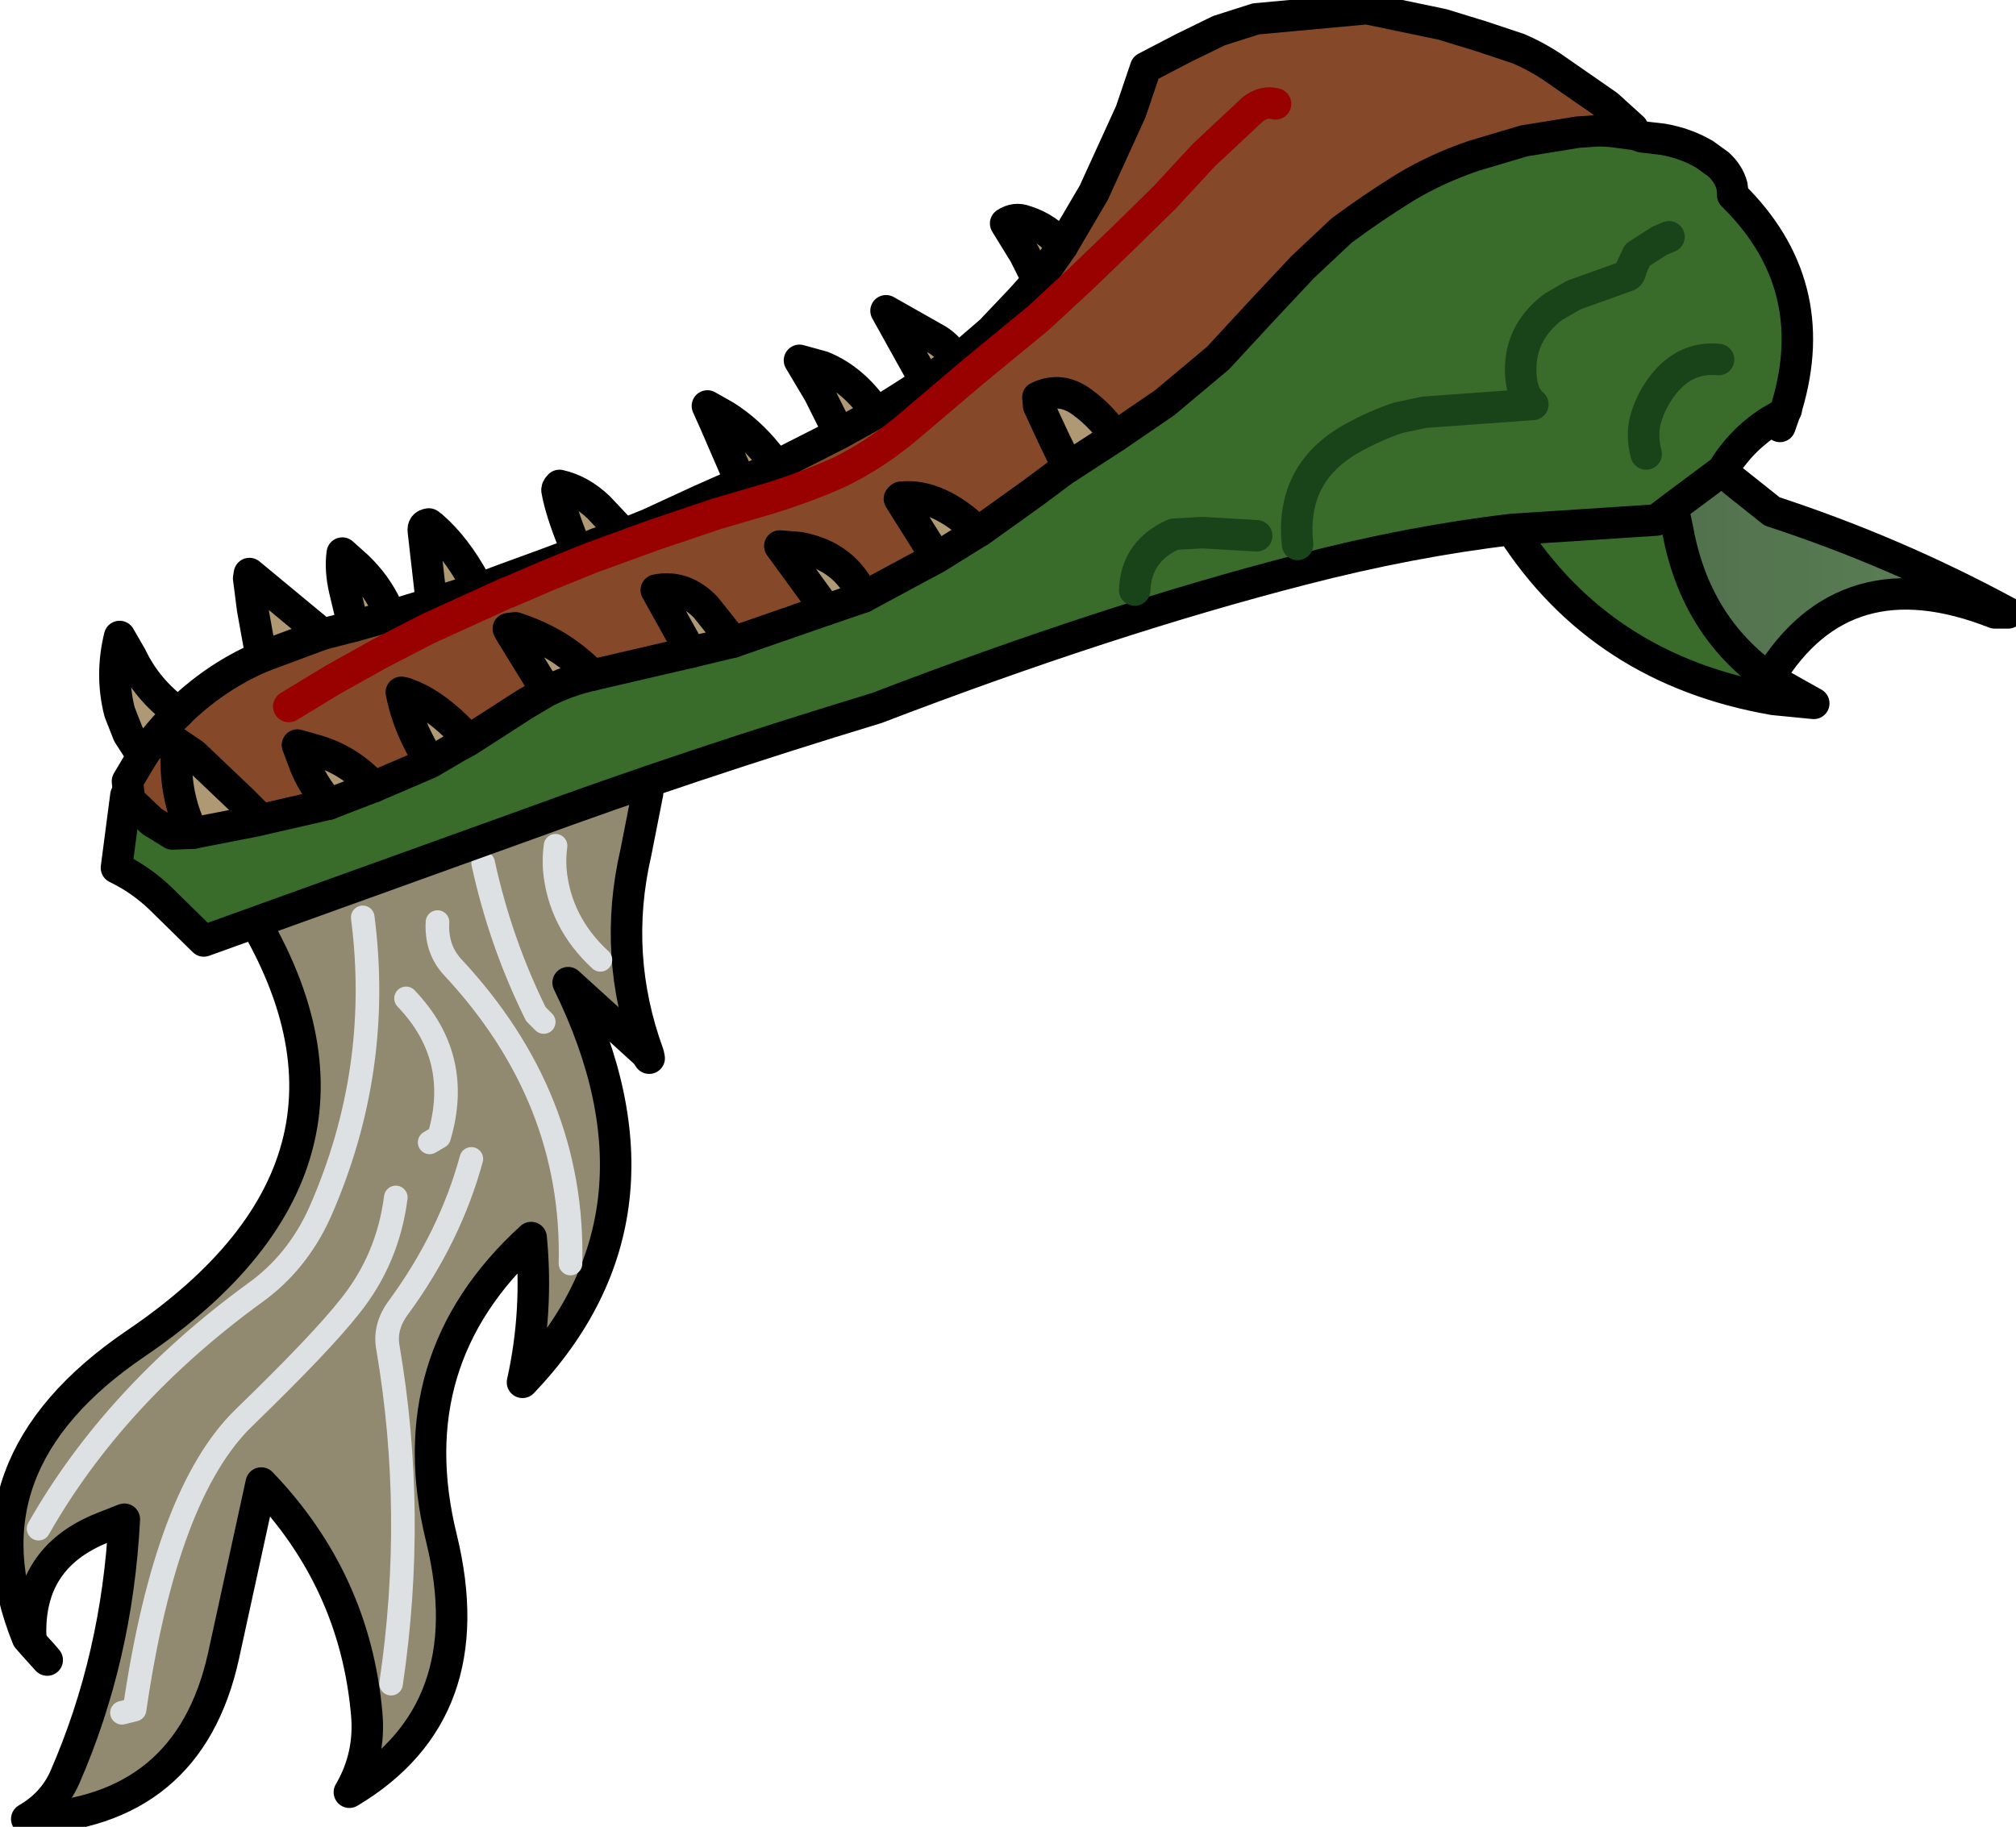 <svg xmlns:xlink="http://www.w3.org/1999/xlink" xmlns="http://www.w3.org/2000/svg" height="116.1px" width="128.1px">
  <g transform="matrix(1.0, 0.0, 0.0, 1.0, 7.4, 8.15)">
    <g data-characterId="1614" height="116.1" transform="matrix(1.0, 0.0, 0.0, 1.0, -7.4, -8.15)" width="128.1" xlink:href="#shape0"><g id="shape0" transform="matrix(1.0, 0.0, 0.0, 1.0, 7.4, 8.15)">
      <path d="M27.9 45.6 Q27.8 46.35 27.85 47.1 28.15 50.45 30.75 52.85 28.15 50.45 27.85 47.1 27.8 46.35 27.9 45.6 M7.85 48.9 Q9.1 47.85 10.85 47.4 21.55 44.3 31.8 39.95 L33.75 42.25 33.0 46.05 Q31.5 52.55 33.8 58.85 L33.65 58.8 28.7 54.3 Q35.95 69.05 25.8 79.7 26.8 75.2 26.35 70.5 17.85 78.25 20.65 89.6 23.35 100.65 14.8 105.75 16.15 103.45 15.9 100.75 15.15 92.3 9.2 86.1 L6.8 97.1 Q4.6 107.05 -5.7 107.45 -4.05 106.5 -3.3 104.85 0.05 97.2 0.5 88.4 L-0.9 88.95 Q-5.65 90.85 -5.45 95.9 L-5.65 95.95 Q-10.1 84.95 1.2 77.25 18.65 65.45 7.85 48.9 M18.4 55.3 Q22.0 59.05 20.5 64.1 L19.9 64.45 20.5 64.1 Q22.0 59.05 18.4 55.3 M22.55 65.5 Q21.2 70.45 17.95 74.9 17.0 76.15 17.25 77.5 19.05 88.05 17.45 98.85 19.05 88.05 17.25 77.5 17.0 76.15 17.95 74.9 21.2 70.45 22.55 65.5 M17.75 67.95 Q17.25 71.85 14.85 74.85 13.05 77.15 8.1 81.95 3.15 86.75 1.15 100.5 L0.35 100.7 1.15 100.5 Q3.15 86.75 8.1 81.95 13.05 77.15 14.85 74.85 17.25 71.85 17.75 67.95 M15.65 50.15 Q16.9 59.85 12.95 68.85 11.5 72.1 8.75 74.05 -0.15 80.55 -4.95 89.0 -0.15 80.55 8.75 74.05 11.5 72.1 12.95 68.85 16.9 59.85 15.65 50.15 M20.4 50.45 Q20.3 52.15 21.35 53.3 29.1 61.6 28.85 72.15 29.1 61.6 21.35 53.3 20.3 52.15 20.4 50.45 M27.15 56.8 L26.65 56.3 Q24.4 51.75 23.3 46.7 24.4 51.75 26.65 56.3 L27.15 56.8" fill="#918970" fill-rule="evenodd" stroke="none"/>
      <path d="M7.85 48.9 Q9.1 47.85 10.85 47.4 21.55 44.3 31.8 39.95 L33.75 42.25 33.0 46.05 Q31.5 52.55 33.8 58.85 L33.85 59.1 33.65 58.8 28.7 54.3 Q35.95 69.05 25.8 79.7 26.8 75.2 26.35 70.5 17.85 78.25 20.65 89.6 23.35 100.65 14.8 105.75 16.15 103.45 15.9 100.75 15.15 92.3 9.2 86.1 L6.8 97.1 Q4.6 107.05 -5.7 107.45 -4.05 106.5 -3.3 104.85 0.05 97.2 0.5 88.4 L-0.9 88.95 Q-5.65 90.85 -5.45 95.9 L-5.3 96.35 -5.2 96.45 -4.7 97.0 -4.4 97.35 -5.3 96.35 -5.65 95.95 Q-10.1 84.95 1.2 77.25 18.65 65.45 7.85 48.9 L7.35 48.05" fill="none" stroke="#000000" stroke-linecap="round" stroke-linejoin="round" stroke-width="2.0"/>
      <path d="M30.75 52.85 Q28.15 50.45 27.85 47.1 27.8 46.35 27.9 45.6 M23.3 46.7 Q24.4 51.75 26.65 56.3 L27.15 56.8 M28.85 72.15 Q29.1 61.6 21.35 53.3 20.3 52.15 20.4 50.45 M-4.95 89.0 Q-0.15 80.55 8.75 74.05 11.5 72.1 12.95 68.85 16.9 59.85 15.65 50.15 M0.35 100.7 L1.15 100.5 Q3.15 86.75 8.1 81.95 13.05 77.15 14.85 74.85 17.25 71.85 17.75 67.95 M17.45 98.85 Q19.05 88.05 17.25 77.5 17.0 76.15 17.95 74.9 21.2 70.45 22.55 65.5 M19.9 64.45 L20.5 64.1 Q22.0 59.05 18.4 55.3" fill="none" stroke="#dee1e4" stroke-linecap="round" stroke-linejoin="round" stroke-width="1.5"/>
      <path d="M102.75 22.4 L105.2 24.35 Q113.0 26.9 120.2 30.8 L119.35 30.8 Q109.8 27.05 105.0 34.95 100.3 31.6 99.2 25.5 L98.9 24.1 102.05 21.75 102.15 21.65 102.75 22.4" fill="url(#gradient0)" fill-rule="evenodd" stroke="none"/>
      <path d="M105.0 34.95 L107.85 36.55 105.3 36.3 Q94.35 34.4 88.65 25.5 82.25 26.25 75.3 28.05 63.05 31.2 48.3 36.85 36.6 40.4 26.1 44.25 L5.55 51.65 2.8 48.95 Q1.55 47.75 0.0 47.0 L0.6 42.4 Q13.25 34.95 27.7 31.0 39.5 27.65 50.15 21.3 61.45 14.5 71.9 6.4 80.95 -0.7 92.8 0.05 L95.0 0.2 96.5 0.4 96.95 0.55 98.25 0.7 Q99.7 0.95 100.9 1.65 L101.8 2.3 Q102.45 2.9 102.65 3.65 L102.7 4.05 102.7 4.25 Q108.45 9.9 106.15 17.65 L106.1 17.9 106.0 18.1 105.05 18.65 Q103.2 19.85 102.05 21.75 L98.9 24.1 99.2 25.5 Q100.3 31.6 105.0 34.95 M88.65 25.5 L97.85 24.9 98.9 24.1 97.85 24.9 88.65 25.5 M72.45 25.9 L69.0 25.7 67.2 25.8 Q64.8 26.85 64.7 29.35 64.8 26.85 67.2 25.8 L69.0 25.7 72.45 25.9 M101.8 14.7 Q99.8 14.5 98.4 16.15 97.5 17.25 97.15 18.55 96.9 19.55 97.2 20.7 96.9 19.55 97.15 18.55 97.5 17.25 98.4 16.15 99.8 14.5 101.8 14.7 M98.65 6.9 L98.05 7.15 96.65 8.05 96.25 8.9 Q96.2 9.35 95.95 9.4 L92.6 10.6 91.3 11.35 Q89.0 13.1 89.25 15.85 89.35 17.0 90.0 17.55 L83.1 18.05 81.45 18.4 Q80.1 18.85 78.8 19.55 74.55 21.75 75.05 26.45 74.55 21.75 78.8 19.55 80.1 18.85 81.45 18.4 L83.1 18.05 90.0 17.55 Q89.35 17.0 89.25 15.85 89.0 13.1 91.3 11.35 L92.6 10.6 95.95 9.4 Q96.2 9.35 96.25 8.9 L96.65 8.05 98.05 7.15 98.65 6.9" fill="#396b2b" fill-rule="evenodd" stroke="none"/>
      <path d="M105.0 34.95 L107.85 36.55 105.3 36.3 Q94.35 34.4 88.65 25.5 82.25 26.25 75.3 28.05 63.05 31.2 48.3 36.85 36.6 40.4 26.1 44.25 L5.55 51.65 2.8 48.95 Q1.55 47.75 0.0 47.0 L0.6 42.4 Q13.25 34.95 27.7 31.0 39.5 27.65 50.15 21.3 61.45 14.5 71.9 6.4 80.95 -0.7 92.8 0.05 L95.0 0.2 96.5 0.4 96.95 0.55 98.25 0.7 Q99.7 0.95 100.9 1.65 L101.8 2.3 Q102.45 2.9 102.65 3.65 L102.7 4.05 102.7 4.25 Q108.45 9.9 106.15 17.65 L106.1 17.9 106.0 18.1 105.7 18.95 M102.75 22.4 L105.2 24.35 Q113.0 26.9 120.2 30.8 L119.35 30.8 Q109.8 27.05 105.0 34.95 100.3 31.6 99.2 25.5 L98.9 24.1 97.85 24.9 88.65 25.5 M102.05 21.75 L102.15 21.65 M106.0 18.1 L105.05 18.65 Q103.2 19.85 102.05 21.75 L98.9 24.1" fill="none" stroke="#000000" stroke-linecap="round" stroke-linejoin="round" stroke-width="2.0"/>
      <path d="M75.05 26.45 Q74.55 21.75 78.8 19.55 80.1 18.85 81.45 18.4 L83.1 18.05 90.0 17.55 Q89.35 17.0 89.25 15.85 89.0 13.1 91.3 11.35 L92.6 10.6 95.95 9.4 Q96.2 9.35 96.25 8.9 L96.65 8.05 98.05 7.15 98.65 6.9 M97.2 20.7 Q96.9 19.55 97.15 18.55 97.5 17.25 98.4 16.15 99.8 14.5 101.8 14.7 M64.7 29.35 Q64.8 26.85 67.2 25.8 L69.0 25.7 72.45 25.9" fill="none" stroke="#194319" stroke-linecap="round" stroke-linejoin="round" stroke-width="2.0"/>
      <path d="M60.1 7.5 L62.1 4.1 64.45 -1.05 65.4 -3.85 67.8 -5.1 70.05 -6.2 72.4 -6.95 79.45 -7.6 84.25 -6.6 86.7 -5.85 89.1 -5.05 Q90.15 -4.6 91.15 -3.95 L94.75 -1.45 96.35 0.0 92.85 0.25 89.45 0.8 86.25 1.75 Q83.9 2.55 81.9 3.75 79.8 5.05 77.85 6.5 L75.4 8.8 73.05 11.3 70.0 14.6 66.6 17.45 63.45 19.6 Q62.65 18.35 61.35 17.4 60.0 16.4 58.55 17.1 L58.6 17.65 59.6 19.8 60.45 21.55 60.35 21.6 58.2 23.2 54.85 25.6 54.75 25.65 Q52.2 23.2 49.85 23.45 L49.75 23.55 51.7 26.65 52.1 27.3 51.35 27.7 47.45 29.8 Q46.35 27.2 43.4 26.65 L42.15 26.55 45.1 30.6 39.2 32.65 37.45 30.45 Q36.05 29.0 34.3 29.35 L36.5 33.3 30.25 34.75 Q29.2 33.7 28.0 32.95 26.75 32.2 25.35 31.75 L24.9 31.8 25.0 32.0 27.0 35.25 27.3 35.8 25.95 36.6 22.3 38.95 21.95 38.4 Q20.35 36.75 18.85 36.1 L18.35 35.9 18.1 35.85 18.2 36.3 18.1 35.85 18.35 35.9 18.2 36.3 Q18.6 38.0 19.55 39.65 L19.85 40.35 16.35 41.85 Q14.9 40.25 12.9 39.6 L11.5 39.2 11.95 40.4 Q12.4 41.6 13.5 42.95 L9.15 43.95 8.95 44.0 8.85 43.6 7.95 42.7 4.9 39.8 3.8 39.05 3.8 40.25 Q3.8 42.7 4.85 44.8 L3.55 44.85 2.25 44.05 1.2 43.05 0.85 42.6 0.8 42.45 0.7 41.5 1.65 39.9 Q2.65 38.4 3.95 37.15 L4.2 36.9 Q6.45 34.8 9.1 33.65 L9.2 33.6 13.1 32.15 15.05 31.65 16.85 31.15 17.35 31.0 20.15 30.15 20.3 30.1 22.9 29.3 23.75 29.0 24.55 28.7 27.15 27.75 29.3 26.95 30.05 26.6 30.5 26.4 32.25 25.8 33.85 25.15 37.1 23.65 39.7 22.5 41.75 21.55 41.8 21.5 42.1 21.35 42.4 21.2 45.95 19.4 46.4 19.15 48.3 18.1 49.65 17.25 51.45 16.1 53.4 14.75 55.55 12.9 57.45 10.9 58.75 9.45 59.2 8.8 60.1 7.5 M10.95 36.75 L13.75 35.05 16.7 33.4 19.8 31.8 24.85 29.5 24.9 29.5 27.45 28.4 29.55 27.55 30.3 27.25 34.15 25.85 38.15 24.5 41.4 23.55 Q43.85 22.8 45.95 21.85 48.1 20.8 50.05 19.2 L54.35 15.55 58.6 12.05 61.3 9.55 63.95 7.0 66.6 4.4 69.1 1.7 72.2 -1.2 Q72.9 -1.75 73.65 -1.55 72.9 -1.75 72.2 -1.2 L69.1 1.7 66.6 4.4 63.95 7.0 61.3 9.55 58.6 12.05 54.35 15.55 50.05 19.2 Q48.1 20.8 45.95 21.85 43.85 22.8 41.4 23.55 L38.15 24.5 34.15 25.85 30.3 27.25 29.55 27.55 27.45 28.4 24.9 29.5 24.85 29.5 19.8 31.8 16.7 33.4 13.75 35.05 10.95 36.75" fill="#854929" fill-rule="evenodd" stroke="none"/>
      <path d="M60.1 7.5 L59.2 8.8 58.75 9.45 58.2 9.0 57.7 8.0 56.5 6.05 Q57.1 5.65 57.75 5.9 59.2 6.35 60.1 7.5 M53.4 14.75 L51.45 16.1 51.15 15.65 48.9 11.6 51.9 13.3 Q52.8 13.75 53.4 14.75 M48.3 18.1 L46.4 19.15 45.65 18.85 44.65 16.85 43.4 14.75 44.85 15.15 Q46.85 15.95 48.3 18.1 M41.75 21.55 L39.7 22.5 39.45 22.0 38.0 18.65 38.7 18.3 Q40.2 19.25 41.4 20.75 L41.75 21.55 M32.25 25.8 L30.5 26.4 30.05 26.6 29.3 26.95 29.05 26.35 Q28.25 24.4 28.0 23.05 27.95 22.9 28.15 22.7 29.5 23.0 30.65 24.1 L32.25 25.8 M22.9 29.3 L20.3 30.1 19.95 29.55 19.5 25.6 Q19.45 25.2 19.85 25.15 L20.05 25.3 Q21.55 26.6 22.75 28.8 L22.9 29.3 M16.85 31.15 L15.05 31.65 14.5 29.35 Q14.2 28.05 14.35 27.0 L15.3 27.85 Q16.5 29.0 17.15 30.4 L16.85 31.15 M13.1 32.15 L9.2 33.6 8.65 30.55 8.4 28.6 8.45 28.3 13.1 32.15 M3.95 37.15 Q2.65 38.4 1.65 39.9 L0.75 38.5 0.2 37.1 Q-0.4 34.75 0.2 32.3 L0.95 33.6 Q1.95 35.7 3.95 37.15 M4.85 44.8 Q3.8 42.7 3.8 40.25 L3.8 39.05 4.9 39.8 7.95 42.7 8.85 43.6 8.95 44.0 4.85 44.8 M13.5 42.95 Q12.4 41.6 11.95 40.4 L11.5 39.2 12.9 39.6 Q14.9 40.25 16.35 41.85 L13.75 42.85 13.5 42.95 M19.85 40.35 L19.55 39.65 Q18.6 38.0 18.2 36.3 L18.35 35.9 18.85 36.1 Q20.35 36.75 21.95 38.4 L22.3 38.95 21.65 39.3 19.95 40.3 19.85 40.35 M27.3 35.8 L27.0 35.25 25.0 32.0 24.9 31.8 25.35 31.75 Q26.75 32.2 28.0 32.95 29.2 33.7 30.25 34.75 28.7 35.1 27.3 35.8 M36.5 33.3 L34.3 29.35 Q36.05 29.0 37.45 30.45 L39.2 32.65 36.5 33.3 M45.1 30.6 L42.15 26.55 43.4 26.65 Q46.35 27.2 47.45 29.8 L45.1 30.6 M52.1 27.3 L51.7 26.65 49.75 23.55 49.85 23.45 Q52.2 23.2 54.75 25.65 L52.1 27.3 M60.45 21.55 L59.6 19.8 58.6 17.65 58.55 17.1 Q60.0 16.4 61.35 17.4 62.65 18.35 63.45 19.6 L60.45 21.55" fill="#af9874" fill-rule="evenodd" stroke="none"/>
      <path d="M63.45 19.6 L66.6 17.45 70.0 14.6 73.05 11.3 75.4 8.8 77.85 6.5 Q79.8 5.05 81.9 3.75 83.9 2.55 86.25 1.75 L89.45 0.8 92.85 0.25 96.35 0.0 94.75 -1.45 91.15 -3.95 Q90.15 -4.6 89.1 -5.05 L86.7 -5.85 84.25 -6.6 79.45 -7.6 72.4 -6.95 70.05 -6.2 67.8 -5.1 65.4 -3.85 64.45 -1.05 62.1 4.1 60.1 7.5 59.2 8.8 58.75 9.45 57.45 10.9 55.55 12.9 53.4 14.75 51.45 16.1 49.65 17.25 48.3 18.1 46.4 19.15 45.95 19.4 42.4 21.2 42.1 21.35 41.8 21.5 41.75 21.55 39.7 22.5 37.1 23.65 33.85 25.15 32.25 25.8 30.5 26.4 30.05 26.6 29.3 26.95 27.15 27.75 24.55 28.7 23.75 29.0 22.9 29.3 20.3 30.1 20.15 30.15 17.35 31.0 16.85 31.15 15.05 31.65 13.1 32.15 9.2 33.6 9.1 33.65 Q6.45 34.8 4.2 36.9 L3.95 37.15 Q2.65 38.4 1.65 39.9 L0.7 41.5 0.8 42.45 0.85 42.6 0.8 42.55 0.8 42.45 M1.2 43.05 L2.25 44.05 3.55 44.85 4.85 44.8 8.95 44.0 9.15 43.95 13.5 42.95 13.75 42.85 16.35 41.85 19.85 40.35 19.95 40.3 21.65 39.3 22.3 38.95 25.95 36.6 27.3 35.8 Q28.7 35.1 30.25 34.75 L36.5 33.3 39.2 32.65 45.1 30.6 47.45 29.8 51.35 27.7 52.1 27.3 54.75 25.65 54.85 25.6 58.2 23.2 60.35 21.6 60.45 21.55 63.45 19.6" fill="none" stroke="#000000" stroke-linecap="round" stroke-linejoin="round" stroke-width="2.0"/>
      <path d="M4.85 44.8 Q3.8 42.7 3.8 40.25 L3.8 39.05 4.9 39.8 7.95 42.7 8.85 43.6 M13.5 42.95 Q12.4 41.6 11.95 40.4 L11.5 39.2 12.9 39.6 Q14.9 40.25 16.35 41.85 M19.55 39.65 Q18.6 38.0 18.2 36.3 L18.1 35.85 18.35 35.9 18.85 36.1 Q20.35 36.75 21.95 38.4 M27.0 35.25 L25.0 32.0 24.9 31.8 25.35 31.75 Q26.75 32.2 28.0 32.95 29.2 33.7 30.25 34.75 M36.5 33.3 L34.3 29.35 Q36.05 29.0 37.45 30.45 L39.2 32.65 M45.1 30.6 L42.15 26.55 43.4 26.65 Q46.35 27.2 47.45 29.8 M51.7 26.65 L49.75 23.55 49.85 23.45 Q52.2 23.2 54.75 25.65 M60.45 21.55 L59.6 19.8 58.6 17.65 58.55 17.1 Q60.0 16.4 61.35 17.4 62.65 18.35 63.45 19.6 M60.1 7.5 Q59.2 6.35 57.75 5.9 57.1 5.65 56.5 6.05 L57.7 8.0 58.2 9.0 M48.3 18.1 Q46.85 15.95 44.85 15.15 L43.4 14.75 44.65 16.85 45.65 18.85 M41.4 20.75 Q40.2 19.25 38.7 18.3 L37.55 17.65 38.0 18.65 39.45 22.0 M53.4 14.75 Q52.8 13.75 51.9 13.3 L48.9 11.6 51.15 15.65 M32.25 25.8 L30.65 24.1 Q29.5 23.0 28.15 22.7 27.95 22.9 28.0 23.05 28.25 24.4 29.05 26.35 M22.75 28.8 Q21.55 26.6 20.05 25.3 L19.85 25.15 Q19.45 25.2 19.5 25.6 L19.95 29.55 M17.15 30.4 Q16.5 29.0 15.3 27.85 L14.35 27.0 Q14.2 28.05 14.5 29.35 L15.05 31.65 M13.1 32.15 L8.45 28.3 8.4 28.6 8.65 30.55 9.2 33.6 M3.95 37.15 Q1.95 35.7 0.95 33.6 L0.2 32.3 Q-0.4 34.75 0.2 37.1 L0.75 38.5 1.65 39.9" fill="none" stroke="#000000" stroke-linecap="round" stroke-linejoin="round" stroke-width="2.0"/>
      <path d="M73.65 -1.55 Q72.9 -1.75 72.2 -1.2 L69.1 1.7 66.6 4.4 63.95 7.0 61.3 9.55 58.6 12.05 54.35 15.55 50.05 19.2 Q48.1 20.8 45.95 21.85 43.85 22.8 41.4 23.55 L38.15 24.5 34.15 25.85 30.3 27.25 29.55 27.55 27.45 28.4 24.9 29.5 24.85 29.5 19.8 31.8 16.7 33.4 13.75 35.05 10.95 36.75" fill="none" stroke="#990000" stroke-linecap="round" stroke-linejoin="round" stroke-width="2.0"/>
    </g>
    </g>
  </g>
  <defs>
    <linearGradient gradientTransform="matrix(0.037, 0.0, 0.0, 0.016, 123.6, -11.65)" gradientUnits="userSpaceOnUse" id="gradient0" spreadMethod="pad" x1="-819.2" x2="819.2">
      <stop offset="0.0" stop-color="#31552b" stop-opacity="0.863"/>
      <stop offset="1.0" stop-color="#41793c" stop-opacity="0.753"/>
    </linearGradient>
  </defs>
</svg>